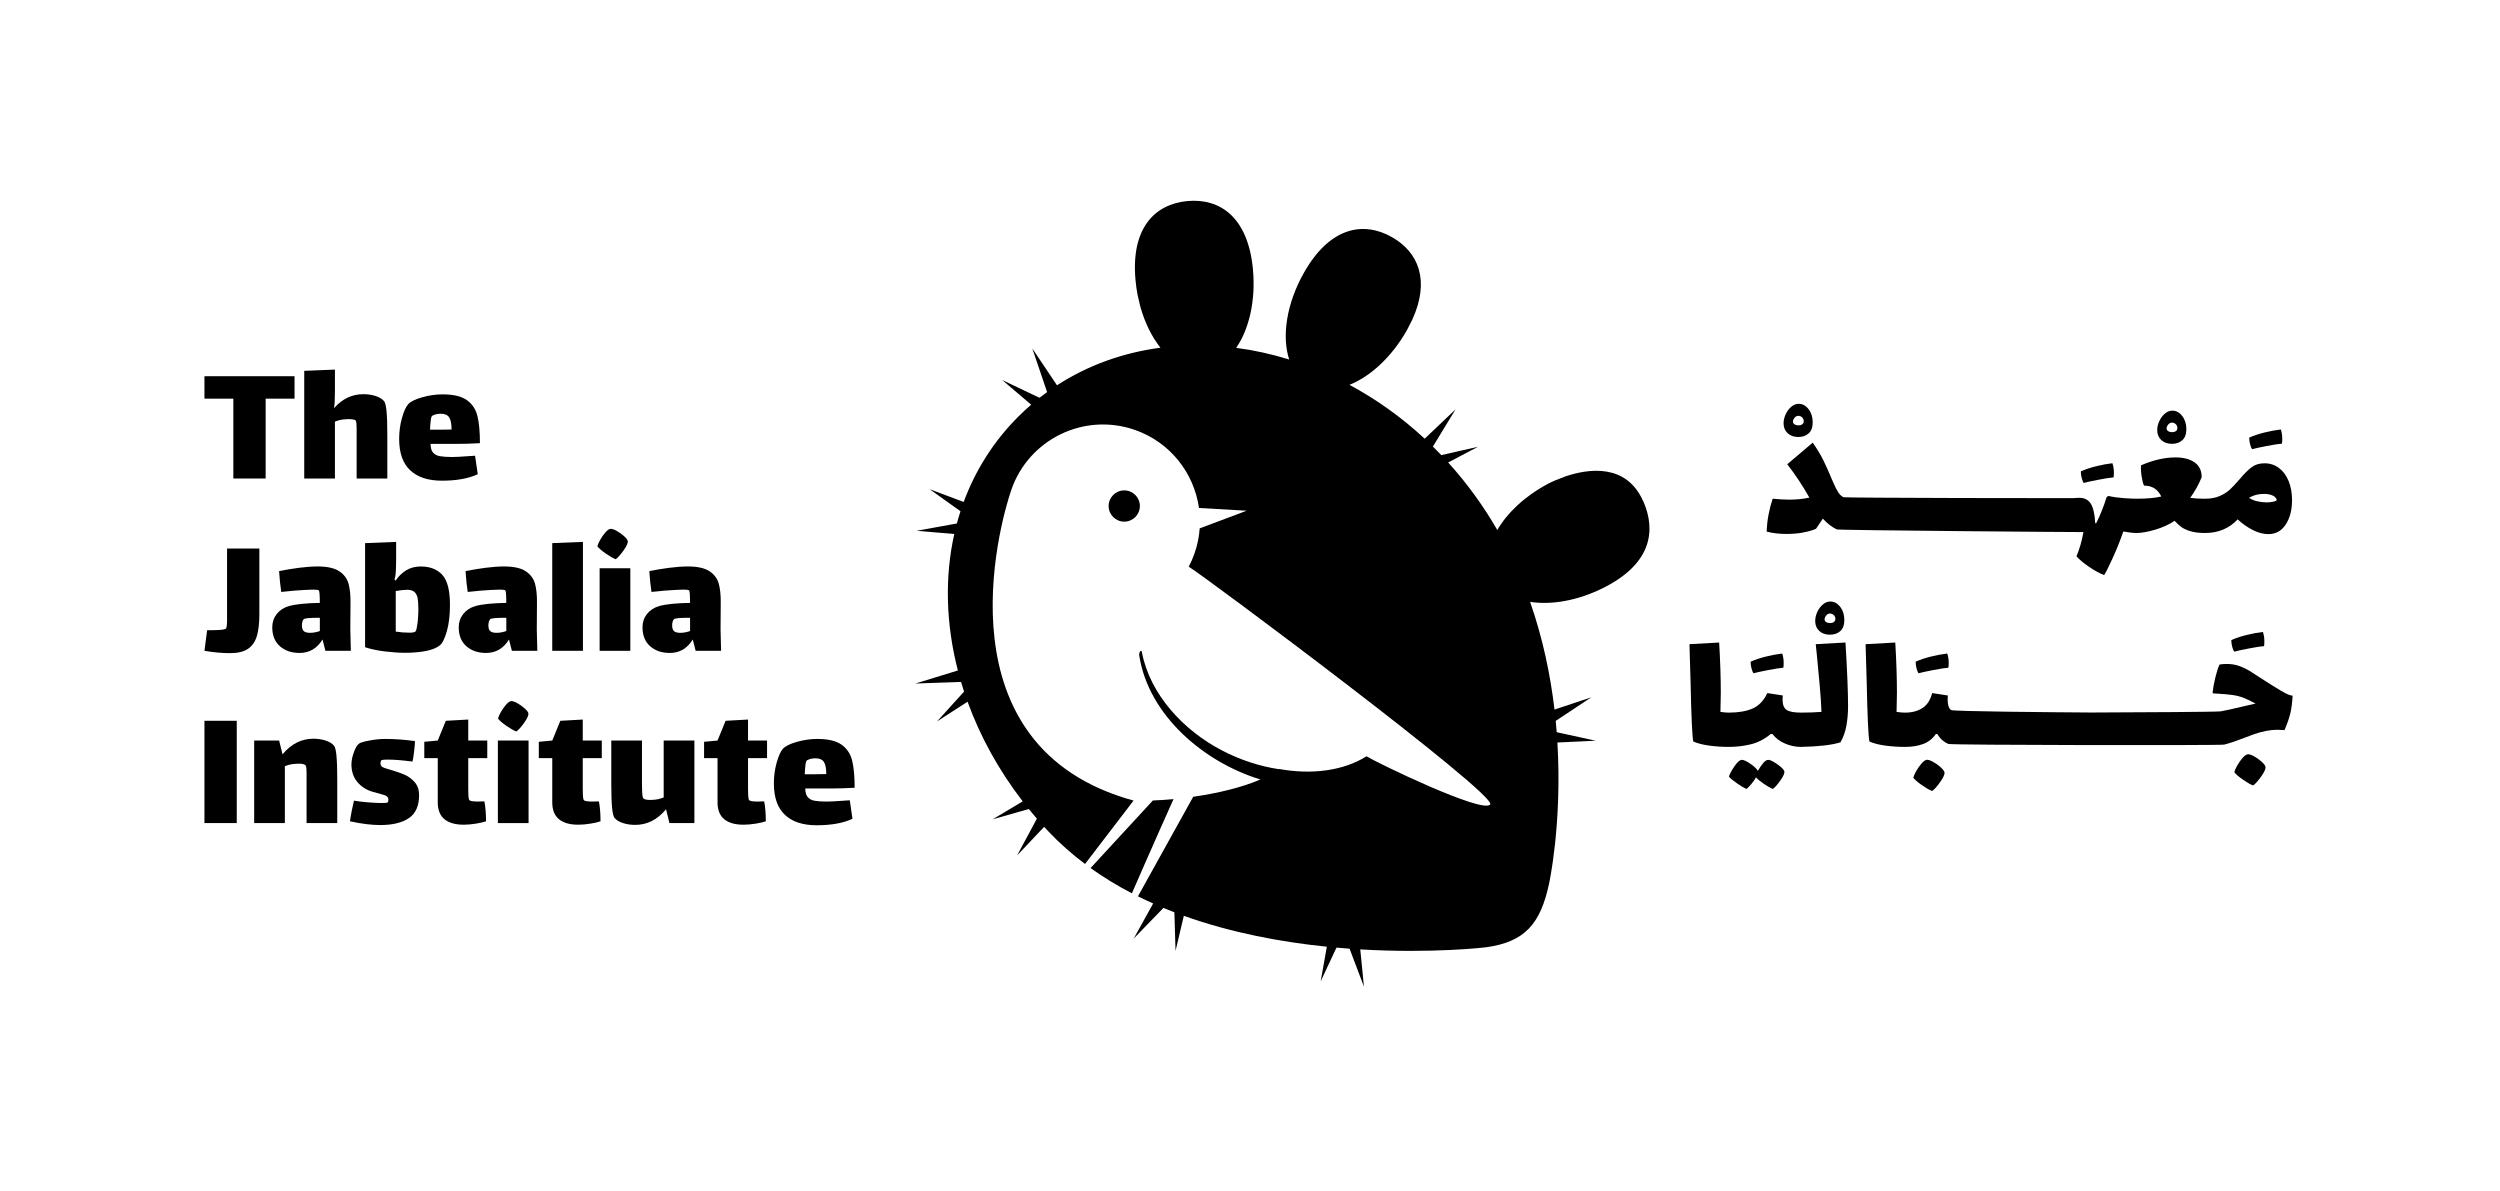 <?xml version="1.0" encoding="UTF-8"?>
<svg id="Layer_1" xmlns="http://www.w3.org/2000/svg" version="1.1" viewBox="0 0 1694.26 806.99">
  <!-- Generator: Adobe Illustrator 29.2.1, SVG Export Plug-In . SVG Version: 2.1.0 Build 116)  -->
  <defs>
    <style>
      .st0 {
        fill: none;
      }
    </style>
  </defs>
  <g>
    <g>
      <path d="M180.03,324.29h-21.89v-54.12h-19.58v-15.2h61.05v15.2h-19.58v54.12Z"/>
      <path d="M261.94,278.56c.36,3.57.55,9,.55,16.3v29.43h-20.8v-33.99c0-2.88-.2-4.64-.61-5.29-.24-.32-.83-.57-1.76-.73-.93-.16-2.01-.24-3.22-.24l-2.07.12c-2.27.08-4.62.61-7.05,1.58v38.55h-20.8v-72.97l20.8-.85v14.23c0,5.84-.2,9.73-.61,11.68l.12.12c5.51-6.24,12.12-9.36,19.82-9.36,2.92,0,5.66.41,8.21,1.22,2.55.81,4.48,1.99,5.78,3.53.73.89,1.28,3.12,1.64,6.69Z"/>
      <path d="M317.95,309.09c.73,0,2.07-.08,4.01-.24l1.82,12.53c-6.24,2.92-14.35,4.38-24.32,4.38-9.32,0-16.48-2.35-21.47-7.05-4.99-4.7-7.48-11.8-7.48-21.28,0-4.86.63-9.57,1.89-14.11,1.26-4.54,2.69-7.7,4.32-9.49,1.7-1.78,4.86-3.32,9.49-4.62,4.62-1.3,9.2-1.95,13.74-1.95,7.3,0,12.77,1.3,16.42,3.89,3.65,2.6,6.04,6.18,7.18,10.76,1.13,4.58,1.7,10.72,1.7,18.43-5.51.32-10.91.49-16.18.49h-17.27c0,2.6.55,4.54,1.64,5.84,1.09,1.3,2.65,2.13,4.68,2.49,2.03.36,4.86.55,8.51.55,2.03,0,5.8-.2,11.31-.61ZM291.92,284.89c-.24,1.87-.41,3.97-.49,6.32h6.32c3.81,0,6.57-.04,8.27-.12,0-3.89-.55-6.65-1.64-8.27-1.09-1.62-2.98-2.43-5.66-2.43-2.19,0-4.1.45-5.72,1.34-.49.24-.85,1.3-1.09,3.16Z"/>
    </g>
    <path d="M175.77,371.73v44.39c0,6.16-.57,11.15-1.7,14.96-1.14,3.81-3.14,6.69-6.02,8.64-2.88,1.95-6.91,2.92-12.1,2.92-5.51,0-11.31-.53-17.39-1.58l1.82-13.99c2.27.08,4.86.04,7.78-.12,2.92-.16,4.58-.49,4.99-.97.49-.81.73-2.76.73-5.84v-48.41h21.89Z"/>
    <path d="M220.53,441.05l-1.95-7.66c-3.73,6.08-8.92,9.12-15.57,9.12-5.43,0-9.87-1.52-13.32-4.56-3.45-3.04-5.17-7.32-5.17-12.83,0-3.41.99-6.39,2.98-8.94,1.99-2.55,4.72-4.36,8.21-5.41,4.54-1.3,11.55-2.03,21.04-2.19,0-5.35-.24-8.19-.73-8.51-.41-.32-1.7-.49-3.89-.49-1.38,0-3.28.08-5.72.24-3.89.16-9.16.61-15.81,1.34-.65-4.38-1.14-9.08-1.46-14.11,4.3-.89,8.8-1.64,13.5-2.25,4.7-.61,8.92-.91,12.65-.91,6.49,0,11.35,1.08,14.59,3.22,3.24,2.15,5.35,4.97,6.32,8.45.97,3.49,1.42,7.91,1.34,13.26l-.12,17.88.36,14.35h-17.27ZM216.76,427.67v-9h-.97c-6,0-9.32.32-9.97.97-.41.41-.71,1.01-.91,1.82-.2.81-.3,1.58-.3,2.31,0,1.95.44,3.28,1.34,4.01.89.73,2.27,1.09,4.14,1.09,2.11,0,4.34-.4,6.69-1.22Z"/>
    <path d="M299.77,389.61c3.45,3.81,5.17,10.54,5.17,20.19,0,7.05-.71,13.07-2.13,18.06-1.42,4.99-3.02,8.17-4.8,9.55-2.11,1.7-5.23,2.96-9.36,3.77s-8.84,1.22-14.11,1.22c-4.06,0-8.6-.3-13.62-.91-5.03-.61-9.53-1.56-13.5-2.86v-70.54l21.04-.85v11.43c0,.65-.02,2.15-.06,4.5-.04,2.35-.14,4.32-.3,5.9-.16,1.58-.41,2.78-.73,3.59l.73.85c1.86-2.84,4.21-5.15,7.05-6.93,2.84-1.78,6.16-2.68,9.97-2.68,6.32,0,11.21,1.91,14.66,5.72ZM282.98,422.08c.36-3,.55-5.88.55-8.64,0-3.24-.14-5.8-.43-7.66-.29-1.86-.97-3.34-2.07-4.44-1.09-1.09-2.78-1.64-5.05-1.64-2.03,0-4.62.29-7.78.85v27.49c3,.49,6.12.73,9.36.73,2.35,0,3.73-.32,4.14-.97.49-.81.91-2.72,1.28-5.72Z"/>
    <path d="M346.9,441.05l-1.95-7.66c-3.73,6.08-8.92,9.12-15.57,9.12-5.43,0-9.87-1.52-13.32-4.56-3.45-3.04-5.17-7.32-5.17-12.83,0-3.41.99-6.39,2.98-8.94,1.99-2.55,4.72-4.36,8.21-5.41,4.54-1.3,11.55-2.03,21.04-2.19,0-5.35-.24-8.19-.73-8.51-.41-.32-1.7-.49-3.89-.49-1.38,0-3.28.08-5.72.24-3.89.16-9.16.61-15.81,1.34-.65-4.38-1.14-9.08-1.46-14.11,4.3-.89,8.8-1.64,13.5-2.25,4.7-.61,8.92-.91,12.65-.91,6.49,0,11.35,1.08,14.59,3.22,3.24,2.15,5.35,4.97,6.32,8.45.97,3.49,1.42,7.91,1.34,13.26l-.12,17.88.36,14.35h-17.27ZM343.13,427.67v-9h-.97c-6,0-9.32.32-9.97.97-.41.41-.71,1.01-.91,1.82-.2.81-.3,1.58-.3,2.31,0,1.95.44,3.28,1.34,4.01.89.73,2.27,1.09,4.14,1.09,2.11,0,4.34-.4,6.69-1.22Z"/>
    <path d="M374.26,368.08l20.8-.85v73.82h-20.8v-72.97Z"/>
    <g>
      <path d="M422.78,363.23c-1.58-1.42-3.28-2.61-5.11-3.59-1.82-.97-3.18-1.38-4.07-1.22-.97.16-2.11.99-3.41,2.49-1.3,1.5-2.45,3.16-3.47,4.99-1.01,1.82-1.64,3.26-1.89,4.32,1.05,1.38,2.96,3.02,5.72,4.93,2.76,1.9,4.99,3.18,6.69,3.83,1.46-.97,3.26-2.98,5.41-6.02,2.15-3.04,3.06-5.17,2.74-6.39-.16-.81-1.03-1.93-2.61-3.34Z"/>
      <rect x="406.37" y="385.11" width="20.8" height="55.95"/>
    </g>
    <path d="M471.44,441.05l-1.95-7.66c-3.73,6.08-8.92,9.12-15.57,9.12-5.43,0-9.87-1.52-13.32-4.56-3.45-3.04-5.17-7.32-5.17-12.83,0-3.41.99-6.39,2.98-8.94,1.99-2.55,4.72-4.36,8.21-5.41,4.54-1.3,11.55-2.03,21.04-2.19,0-5.35-.24-8.19-.73-8.51-.41-.32-1.7-.49-3.89-.49-1.38,0-3.28.08-5.72.24-3.89.16-9.16.61-15.81,1.34-.65-4.38-1.14-9.08-1.46-14.11,4.3-.89,8.8-1.64,13.5-2.25,4.7-.61,8.92-.91,12.65-.91,6.49,0,11.35,1.08,14.59,3.22,3.24,2.15,5.35,4.97,6.32,8.45.97,3.49,1.42,7.91,1.34,13.26l-.12,17.88.36,14.35h-17.27ZM467.67,427.67v-9h-.97c-6,0-9.32.32-9.97.97-.41.41-.71,1.01-.91,1.82-.2.81-.3,1.58-.3,2.31,0,1.95.44,3.28,1.34,4.01.89.73,2.27,1.09,4.14,1.09,2.11,0,4.34-.4,6.69-1.22Z"/>
    <g>
      <path d="M138.56,488.48h21.89v69.32h-21.89v-69.32Z"/>
      <path d="M228.01,512.08c.36,3.57.55,9,.55,16.3v29.43h-20.8v-34.18c0-2.59-.2-4.21-.61-4.86-.65-.81-2.15-1.22-4.5-1.22-1.14,0-1.99.04-2.55.12-2.27.08-4.62.61-7.05,1.58v38.55h-20.8v-55.95h16.91l2.31,9.36c5.84-7.05,12.81-10.58,20.92-10.58,2.92,0,5.66.41,8.21,1.22,2.55.81,4.48,1.99,5.78,3.53.73.89,1.28,3.12,1.64,6.69Z"/>
      <path d="M277.15,554.4c-4.58,3.16-11.09,4.74-19.52,4.74-5.92,0-12.73-.85-20.43-2.55.16-1.62.55-3.95,1.16-6.99s1.11-5.37,1.52-6.99c2.92.49,6.16.87,9.73,1.16,3.57.29,6.61.43,9.12.43,2.19,0,3.53-.12,4.01-.36.08-.08.18-.3.3-.67.12-.36.18-.75.18-1.16,0-1.62-1.01-2.72-3.04-3.28-.65-.16-3.12-.85-7.42-2.07-4.3-1.22-7.8-3.42-10.52-6.63-2.72-3.2-4.07-7.19-4.07-11.98,0-2.51.57-5.31,1.7-8.39,1.13-3.08,2.35-5.03,3.65-5.84.97-.65,3.32-1.32,7.05-2.01,3.73-.69,7.18-1.03,10.34-1.03,6.73,0,13.5.49,20.31,1.46,0,1.46-.2,3.91-.61,7.36-.41,3.45-.77,5.62-1.09,6.51-6.89-.89-12.45-1.34-16.66-1.34-2.19,0-3.61.12-4.26.36-.16.08-.32.3-.49.67-.16.36-.24.83-.24,1.4,0,1.14.36,1.95,1.09,2.43.73.57,2.63,1.26,5.72,2.07,3.65,1.05,6.79,2.15,9.43,3.28,2.63,1.14,4.94,2.84,6.93,5.11,1.99,2.27,2.98,5.19,2.98,8.76,0,7.22-2.29,12.41-6.87,15.57Z"/>
      <path d="M317.34,534.82c0,1.46.04,2.98.12,4.56.08,1.58.32,2.57.73,2.98.57.57,2.55.85,5.96.85l4.14-.12c.73,3.89,1.09,8.39,1.09,13.5-1.54.57-3.79,1.09-6.75,1.58-2.96.49-5.78.73-8.45.73-5.59,0-9.91-1.24-12.95-3.71-3.04-2.47-4.56-6.3-4.56-11.49v-29.92h-9.12v-11.07l9.12-.85,5.47-13.38,15.2-.85v14.23h12.89v11.92h-12.89v21.04Z"/>
      <rect x="337.41" y="501.86" width="20.8" height="55.95"/>
      <path d="M355.44,479.99c-1.58-1.42-3.28-2.61-5.11-3.59-1.82-.97-3.18-1.38-4.07-1.22-.97.16-2.11.99-3.41,2.49-1.3,1.5-2.45,3.16-3.47,4.99-1.01,1.82-1.64,3.26-1.89,4.32,1.05,1.38,2.96,3.02,5.72,4.93,2.76,1.9,4.99,3.18,6.69,3.83,1.46-.97,3.26-2.98,5.41-6.02,2.15-3.04,3.06-5.17,2.74-6.39-.16-.81-1.03-1.93-2.61-3.34Z"/>
      <path d="M394.94,534.82c0,1.46.04,2.98.12,4.56.08,1.58.32,2.57.73,2.98.57.57,2.55.85,5.96.85l4.14-.12c.73,3.89,1.09,8.39,1.09,13.5-1.54.57-3.79,1.09-6.75,1.58-2.96.49-5.78.73-8.45.73-5.59,0-9.91-1.24-12.95-3.71-3.04-2.47-4.56-6.3-4.56-11.49v-29.92h-9.12v-11.07l9.12-.85,5.47-13.38,15.2-.85v14.23h12.89v11.92h-12.89v21.04Z"/>
      <path d="M470.59,501.86v55.95h-16.91l-2.31-9.36c-5.84,7.05-12.81,10.58-20.92,10.58-2.92,0-5.66-.41-8.21-1.22-2.55-.81-4.48-1.99-5.78-3.53-.73-.89-1.28-3.12-1.64-6.69-.36-3.57-.55-9-.55-16.3v-29.43h20.8v29.19c0,1.62.04,3.53.12,5.72.08,2.19.32,3.57.73,4.14.57.81,2.19,1.22,4.86,1.22l1.95-.12c2.27-.08,4.62-.61,7.05-1.58v-38.55h20.8Z"/>
      <path d="M506.95,534.82c0,1.46.04,2.98.12,4.56.08,1.58.32,2.57.73,2.98.57.57,2.55.85,5.96.85l4.14-.12c.73,3.89,1.09,8.39,1.09,13.5-1.54.57-3.79,1.09-6.75,1.58-2.96.49-5.78.73-8.45.73-5.59,0-9.91-1.24-12.95-3.71-3.04-2.47-4.56-6.3-4.56-11.49v-29.92h-9.12v-11.07l9.12-.85,5.47-13.38,15.2-.85v14.23h12.89v11.92h-12.89v21.04Z"/>
      <path d="M571.9,542.61c.73,0,2.07-.08,4.01-.24l1.82,12.53c-6.24,2.92-14.35,4.38-24.32,4.38-9.32,0-16.48-2.35-21.47-7.05-4.99-4.7-7.48-11.8-7.48-21.28,0-4.86.63-9.57,1.89-14.11,1.26-4.54,2.69-7.7,4.32-9.49,1.7-1.78,4.86-3.32,9.49-4.62,4.62-1.3,9.2-1.95,13.74-1.95,7.3,0,12.77,1.3,16.42,3.89,3.65,2.6,6.04,6.18,7.18,10.76,1.13,4.58,1.7,10.72,1.7,18.43-5.51.32-10.91.49-16.18.49h-17.27c0,2.6.55,4.54,1.64,5.84,1.09,1.3,2.65,2.13,4.68,2.49,2.03.36,4.86.55,8.51.55,2.03,0,5.8-.2,11.31-.61ZM545.87,518.4c-.24,1.87-.41,3.97-.49,6.32h6.32c3.81,0,6.57-.04,8.27-.12,0-3.89-.55-6.65-1.64-8.27-1.09-1.62-2.98-2.43-5.66-2.43-2.19,0-4.1.45-5.72,1.34-.49.24-.85,1.3-1.09,3.16Z"/>
    </g>
  </g>
  <g>
    <path d="M1222.17,360.84c3.54-.67,6.39-1.5,8.56-2.5,2.08-3,3.62-5.29,4.62-6.87,2.92,3.25,6.06,5.69,9.44,7.31,1.3.62,166.37,1.91,167.17,1.81-1.17,6.42-2.75,11.87-4.75,16.37,1.83,2.17,4.69,4.56,8.56,7.19,3.87,2.62,7.27,4.48,10.19,5.56.75-.92,2.56-4.48,5.44-10.69,2.87-6.21,5.39-12.48,7.56-18.81,3.75.67,6.75,1,9,1,3.33,0,7.54-.75,12.62-2.25,5.08-1.5,9.46-3.5,13.12-6,1.67,1.75,3.23,3.17,4.69,4.25,1.46,1.08,3.5,2.02,6.12,2.81,2.62.79,5.94,1.19,9.94,1.19,4.5,0,8.6-.79,12.31-2.37,3.71-1.58,6.94-3.87,9.69-6.87,3.25,3,6.69,5.42,10.31,7.25,3.62,1.83,7.1,2.75,10.44,2.75,5.08,0,9.04-2.19,11.87-6.56,2.83-4.37,4.25-9.85,4.25-16.44,0-4.83-.77-9.14-2.31-12.94-1.54-3.79-3.73-6.75-6.56-8.87-2.83-2.12-6.08-3.19-9.75-3.19s-6.44.9-8.81,2.69c-2.37,1.79-5.06,4.48-8.06,8.06-2.5,2.92-4.69,5.25-6.56,7-1.87,1.75-4.21,3.23-7,4.44-2.79,1.21-6.06,1.81-9.81,1.81h-1.13c-3.58,0-6.58-.21-9-.62,3.33-4.67,5.92-9.33,7.75-14,0-4.42-1.61-7.75-4.81-10-3.21-2.25-7.52-3.37-12.94-3.37-7.33,0-15.12,1.79-23.37,5.37-.17,2.25,0,4.9.5,7.94.5,3.04,1.04,4.98,1.62,5.81,5.42,0,9.29,2.46,11.62,7.37-4,1-9.58,1.5-16.75,1.5-1.92,0-4.73-.12-8.44-.37-3.71-.25-7.27-.75-10.69-1.5l-1.13.75c-2.17,6.83-4.54,12.75-7.12,17.75h-.62c-.33-6.25-1.36-10.69-3.06-13.31-1.71-2.62-4.27-3.94-7.69-3.94-1,0-2.58.08-4.75.25-1.94.11-154.22-.18-155.11-.62-1.33-.67-2.5-1.75-3.5-3.25-1-1.5-2.17-3.79-3.5-6.87-2.5-6-4.69-10.91-6.56-14.75-1.87-3.83-4.31-7.87-7.31-12.12l-17.25,14.62c5.5,7.08,10.5,14.62,15,22.62-4.25.92-8.83,1.37-13.75,1.37-3.08,0-6.79-.21-11.12-.62-2.42,7.17-3.79,14.58-4.12,22.25,3.92,1.08,8.42,1.62,13.5,1.62,4.08,0,7.89-.33,11.44-1ZM1534.19,334.72c2.67,0,4.77.42,6.31,1.25,1.54.83,2.35,1.83,2.44,3-.33.42-1.17.77-2.5,1.06-1.33.29-2.75.44-4.25.44-2.17,0-4.33-.25-6.5-.75-2.17-.5-4-1.29-5.5-2.37,2.92-1.75,6.25-2.62,10-2.62Z"/>
    <path d="M1204.61,518.01c-2.87-2.04-4.98-3.06-6.31-3.06-1,0-2.12.73-3.37,2.19-1.25,1.46-2.46,3.23-3.62,5.31-.58-1.25-2.21-2.81-4.87-4.69-2.67-1.87-4.67-2.81-6-2.81s-3,1.46-5,4.37c-2,2.92-3.25,5.25-3.75,7,1.08,1.25,2.92,2.77,5.5,4.56,2.58,1.79,4.71,3.06,6.37,3.81.83-.58,1.92-1.67,3.25-3.25,1.33-1.58,2.42-3.12,3.25-4.62,1.17,1.33,2.96,2.81,5.37,4.44,2.42,1.62,4.42,2.77,6,3.44,1.42-1,3.12-2.92,5.12-5.75,2-2.83,2.92-4.87,2.75-6.12-.25-1.17-1.81-2.77-4.69-4.81Z"/>
    <path d="M1230.54,436.58l.75,7.37c.67,6.83,1.31,13.71,1.94,20.62.62,6.92,1.02,12.87,1.19,17.87-3.75.33-8.37.5-13.87.5-4.67,0-7.92-.6-9.75-1.81-1.83-1.21-2.75-3.56-2.75-7.06,0-1.17.04-2.08.13-2.75l-10.5-1.62c-2.33,5.08-5.62,8.56-9.87,10.44-4.25,1.87-9.62,2.81-16.12,2.81-1.75,0-3.67-.17-5.75-.5.17-5.33.25-9.58.25-12.75,0-10.41-.37-21.83-1.12-34.25l-20.12,1.12.75,25.37c.5,24.08,1.12,37.62,1.87,40.62,2.92,1.25,6.52,2.17,10.81,2.75,4.29.58,8.73.87,13.31.87,5.08,0,10.02-.58,14.81-1.75,4.79-1.17,9.31-3.5,13.56-7h1.12c2.08,2.75,4.89,4.9,8.44,6.44,3.54,1.54,7.19,2.31,10.94,2.31,12.08-.25,21-1.29,26.75-3.12,1.92-3.42,3.25-7.17,4-11.25.75-4.08,1.13-8.58,1.13-13.5,0-9.08-.58-23.37-1.75-42.87l-20.12,1.12Z"/>
    <path d="M1315.09,519.89c-1.62-1.46-3.37-2.69-5.25-3.69-1.87-1-3.27-1.42-4.19-1.25-1,.17-2.17,1.02-3.5,2.56-1.33,1.54-2.52,3.25-3.56,5.12-1.04,1.87-1.69,3.35-1.94,4.44,1.08,1.42,3.04,3.1,5.87,5.06,2.83,1.96,5.12,3.27,6.87,3.94,1.5-1,3.35-3.06,5.56-6.19,2.21-3.12,3.14-5.31,2.81-6.56-.17-.83-1.06-1.98-2.69-3.44Z"/>
    <path d="M1532.63,516.14c-1.62-1.46-3.37-2.69-5.25-3.69-1.87-1-3.27-1.42-4.19-1.25-1,.17-2.17,1.02-3.5,2.56-1.33,1.54-2.52,3.25-3.56,5.12-1.04,1.87-1.69,3.35-1.94,4.44,1.08,1.42,3.04,3.1,5.87,5.06,2.83,1.96,5.12,3.27,6.87,3.94,1.5-1,3.35-3.06,5.56-6.19,2.21-3.12,3.14-5.31,2.81-6.56-.17-.83-1.06-1.98-2.69-3.44Z"/>
    <path d="M1546.07,468.27c-3.58-2.12-8.87-5.44-15.87-9.94l-4.37-2.87c-2.75-1.75-5.46-3.1-8.12-4.06-2.67-.96-5.54-1.44-8.62-1.44-1.5,0-3.12.13-4.87.37-.92,1.83-1.86,4.69-2.81,8.56-.96,3.87-1.61,7.4-1.94,10.56l.5.5,2.75.13c4.25.25,7.71.56,10.37.94,2.67.38,5.17,1.02,7.5,1.94,2.17.83,4.83,2.12,8,3.87l-7.75,1.75-3.12.75c-5.25,1.25-9.48,2.17-12.69,2.75-2.28.41-55.4.68-87.58.8-28.69-.19-93.99-.75-95.21-1.68-1.54-1.17-2.31-3.5-2.31-7,0-1.25.04-2.21.12-2.87l-10.62-1.62c-1.17,4.67-3.36,8.04-6.56,10.12-3.21,2.08-7.15,3.12-11.81,3.12-1.75,0-3.67-.17-5.75-.5.17-5.33.25-9.58.25-12.75,0-10.41-.37-21.83-1.12-34.25l-20.12,1.12.75,25.37c.5,24.08,1.13,37.62,1.87,40.62,2.92,1.25,6.52,2.17,10.81,2.75,4.29.58,8.73.87,13.31.87s8.64-.64,12.19-1.94c3.54-1.29,6.44-3.56,8.69-6.81h1c1.83,3.17,4.35,5.42,7.56,6.75,1.95.81,184.38,1.08,186.85.44,4-1.04,8.54-2.56,13.62-4.56,1.92-.75,4-1.54,6.25-2.37,5.92-2.08,11.33-3.12,16.25-3.12,1,0,2.58.08,4.75.25,1.83-4.25,3.14-8.02,3.94-11.31.79-3.29,1.31-7.31,1.56-12.06-1.5,0-4.04-1.06-7.62-3.19Z"/>
    <path d="M1218.73,296.16c2.83,0,5.17-.81,7-2.44,1.83-1.62,2.75-4.14,2.75-7.56s-.94-6.46-2.81-8.87c-1.87-2.42-4.11-3.62-6.69-3.62-1.83,0-3.54.69-5.12,2.06-1.58,1.37-2.83,3.08-3.75,5.12-.92,2.04-1.37,4.06-1.37,6.06,0,2.75.92,4.98,2.75,6.69,1.83,1.71,4.25,2.56,7.25,2.56ZM1216.29,282.98c.71-.79,1.56-1.19,2.56-1.19,1.17.08,2.08.54,2.75,1.37.67.83.92,1.75.75,2.75-.08.75-.46,1.33-1.12,1.75-.67.42-1.46.62-2.37.62-1.08,0-2-.25-2.75-.75-.75-.5-1.08-1.21-1-2.12.08-.83.48-1.64,1.19-2.44Z"/>
    <path d="M1412.21,327.28c1.75-.5,4.98-1.21,9.69-2.12,4.71-.92,8.19-1.46,10.44-1.62.17-.58.25-1.62.25-3.12,0-2.5-.33-4.67-1-6.5-3.5.42-7.19,1.11-11.06,2.06-3.87.96-7.31,2.11-10.31,3.44v.62c0,1.17.21,2.54.62,4.12.42,1.58.87,2.62,1.37,3.12Z"/>
    <path d="M1471.95,300.79c2.83,0,5.17-.81,7-2.44,1.83-1.62,2.75-4.14,2.75-7.56s-.94-6.46-2.81-8.87c-1.87-2.42-4.1-3.62-6.69-3.62-1.83,0-3.54.69-5.12,2.06-1.58,1.37-2.83,3.08-3.75,5.12-.92,2.04-1.37,4.06-1.37,6.06,0,2.75.92,4.98,2.75,6.69,1.83,1.71,4.25,2.56,7.25,2.56ZM1469.51,287.6c.71-.79,1.56-1.19,2.56-1.19,1.17.08,2.08.54,2.75,1.37.67.83.92,1.75.75,2.75-.08.75-.46,1.33-1.13,1.75-.67.42-1.46.62-2.37.62-1.08,0-2-.25-2.75-.75-.75-.5-1.08-1.21-1-2.12.08-.83.48-1.64,1.19-2.44Z"/>
    <path d="M1526.32,304.41c1.75-.5,4.98-1.21,9.69-2.12,4.71-.92,8.19-1.46,10.44-1.62.17-.58.25-1.62.25-3.12,0-2.5-.33-4.67-1-6.5-3.5.42-7.19,1.11-11.06,2.06-3.87.96-7.31,2.11-10.31,3.44v.62c0,1.17.21,2.54.62,4.12.42,1.58.87,2.62,1.37,3.12Z"/>
    <path d="M1188.42,456.27c1.75-.5,4.98-1.21,9.69-2.12,4.71-.92,8.19-1.46,10.44-1.62.17-.58.25-1.62.25-3.12,0-2.5-.33-4.67-1-6.5-3.5.42-7.19,1.11-11.06,2.06-3.87.96-7.31,2.11-10.31,3.44v.62c0,1.17.21,2.54.62,4.12.42,1.58.87,2.62,1.37,3.12Z"/>
    <path d="M1240.41,407.65c-1.83,0-3.54.69-5.12,2.06-1.58,1.37-2.83,3.08-3.75,5.12-.92,2.04-1.37,4.06-1.37,6.06,0,2.75.92,4.98,2.75,6.69,1.83,1.71,4.25,2.56,7.25,2.56,2.83,0,5.17-.81,7-2.44,1.83-1.62,2.75-4.14,2.75-7.56s-.94-6.46-2.81-8.87c-1.87-2.42-4.11-3.62-6.69-3.62ZM1242.66,421.65c-.67.42-1.46.63-2.37.63-1.08,0-2-.25-2.75-.75-.75-.5-1.08-1.21-1-2.12.08-.83.48-1.64,1.19-2.44.71-.79,1.56-1.19,2.56-1.19,1.17.08,2.08.54,2.75,1.37.67.83.92,1.75.75,2.75-.08.75-.46,1.33-1.13,1.75Z"/>
    <path d="M1298.28,448.4v.62c0,1.17.21,2.54.62,4.12.42,1.58.87,2.62,1.37,3.12,1.75-.5,4.98-1.21,9.69-2.12,4.71-.92,8.19-1.46,10.44-1.62.17-.58.25-1.62.25-3.12,0-2.5-.33-4.67-1-6.5-3.5.42-7.19,1.11-11.06,2.06-3.87.96-7.31,2.11-10.31,3.44Z"/>
    <path d="M1512.2,433.77v.62c0,1.17.21,2.54.62,4.12.42,1.58.87,2.62,1.37,3.12,1.75-.5,4.98-1.21,9.69-2.12,4.71-.92,8.19-1.46,10.44-1.62.17-.58.25-1.62.25-3.12,0-2.5-.33-4.67-1-6.5-3.5.42-7.19,1.11-11.06,2.06-3.87.96-7.31,2.11-10.31,3.44Z"/>
  </g>
  <g>
    <g>
      <path d="M781.3,542.48s-21.87,23.73-42.23,45.81c-.27-.19-.54-.4-.81-.59,9.16,6.62,18.82,12.5,28.83,17.7,12.25-28.22,28.2-63.83,28.2-63.83-4.73.44-9.42.74-14,.91Z"/>
      <path d="M1113.72,339.95c-11.48-26.4-37.67-22.23-52.88-17.07l-7.61,2.98c-2.48,1.11-3.92,1.9-3.92,1.9-15.69,8.27-27.78,19.67-34.59,31.44-9.09-15.79-20.07-31.19-33.29-45.77l20.21-10.65-24.86,5.65c-1.86-1.95-3.76-3.88-5.7-5.8,0,0,0,0,0,0l15.36-25.2-20.93,19.88c-15.84-14.7-33.04-26.88-50.98-36.51,14.03-5.59,28.44-18.62,38.72-36.64.09-.16.17-.32.26-.47l3.61-7.07c12.31-26.94,3.86-45.85-13.71-55.87-19.17-10.93-41.93-7.15-59.58,23.82-11.99,21.03-15.26,43.42-10.14,59.07-11.9-3.69-23.92-6.33-35.91-7.9,8.7-12.61,13.3-31.98,11.35-53.16-3.28-35.5-22.43-48.35-44.41-46.32-21.98,2.03-38.45,18.17-35.17,53.67.31,3.39.79,6.71,1.4,9.93l1.81,7.76c3.05,11.06,7.83,20.68,13.69,28.01-25.09,3.34-48.99,11.78-70.12,25.48l-16.73-24.96,10.02,29.57c-1.73,1.25-3.45,2.53-5.14,3.86l-25.26-12.02,19.61,16.7c-2.99,2.58-5.9,5.26-8.73,8.09-16.85,16.85-29.12,36.51-37,57.84l-23.1-8.67,20.94,14.96c-.89,2.74-1.71,5.5-2.46,8.29l-27.31,4.96,25.55,2.16c-6.59,29.46-5.64,61.16,2.43,92.5l-28.75,8.84,30.91-1.07c.65,2.18,1.32,4.36,2.04,6.54l-18.32,20.21,20.69-13.35c8.51,23.44,21.03,46.33,37.38,67.53l-20.35,12.16,24.47-6.97c1.79,2.2,3.61,4.38,5.48,6.54l-13.4,24.91,18.33-19.39c.92,1,1.84,2.01,2.77,3,7.71,8.17,16.08,15.54,24.94,22.18l32.89-42.96c-132.4-36.3-91.24-186.21-82.86-210.55,11.81-34.31,49.21-52.55,83.52-40.73,24.15,8.32,40.32,29.31,43.67,52.98l32.31,1.86-31.83,11.97c-.4,5.57-1.51,11.18-3.42,16.71-1.11,3.23-2.45,6.32-4,9.25,10.29,6.07,209.13,154.46,204.3,161.12s-77.75-28.71-83.83-32.63c-15.29,9.64-36.66,12.73-59.31,8.59-.06.05-.12.09-.19.14-13.28-2.03-26.3-6.37-38.36-12.66-25.82-13.36-48.95-37.75-54.4-66.8-.35-1.85-2.14-.02-1.72,2.66,6.3,40.09,43.45,72,82.06,83.79-12.15,5.27-28.56,9.29-45.52,11.72l-37.45,67.47c3.4,1.69,6.83,3.31,10.3,4.86l-13.17,23.75,20.13-20.75c2.47,1.02,4.94,2.01,7.43,2.96l.78,26.17,5.61-23.8c32.41,11.62,66.29,17.83,96.93,20.95l-4.19,23.51,10.71-22.89c3,.27,5.96.51,8.88.72l9.75,25.73-2.5-25.25c48.83,2.91,84.84-1.38,84.84-1.38,26.79-3.55,37.28-16.01,43.1-43.1,0,0,8.96-40.6,5.66-95.73l25.97-1.21-26.45-5.77c-.2-2.53-.42-5.08-.67-7.66l24.11-15.98-24.93,8.3c-2.72-23.13-7.8-48-16.54-73,14.42,2.28,32.52-.8,50.02-9.65,31.82-16.08,35.58-38.08,26.78-58.32Z"/>
      <path d="M735.32,585.53c.98.73,1.96,1.45,2.95,2.17-.99-.71-1.97-1.43-2.95-2.17h0Z"/>
      <path d="M767.1,605.39c1.35.7,2.71,1.39,4.08,2.07h0c-1.36-.68-2.72-1.37-4.08-2.07h0Z"/>
    </g>
    <circle cx="761.91" cy="342.93" r="10.59"/>
    <path class="st0" d="M971.09,302.64c-83.81-82.58-209-92.28-281-20.28-71.99,71.99-60.45,195.41,20.28,281,96.67,102.49,296.31,78.7,296.31,78.7,26.79-3.55,37.28-16.01,43.1-43.1,0,0,39.67-179.68-78.7-296.31Z"/>
  </g>
</svg>